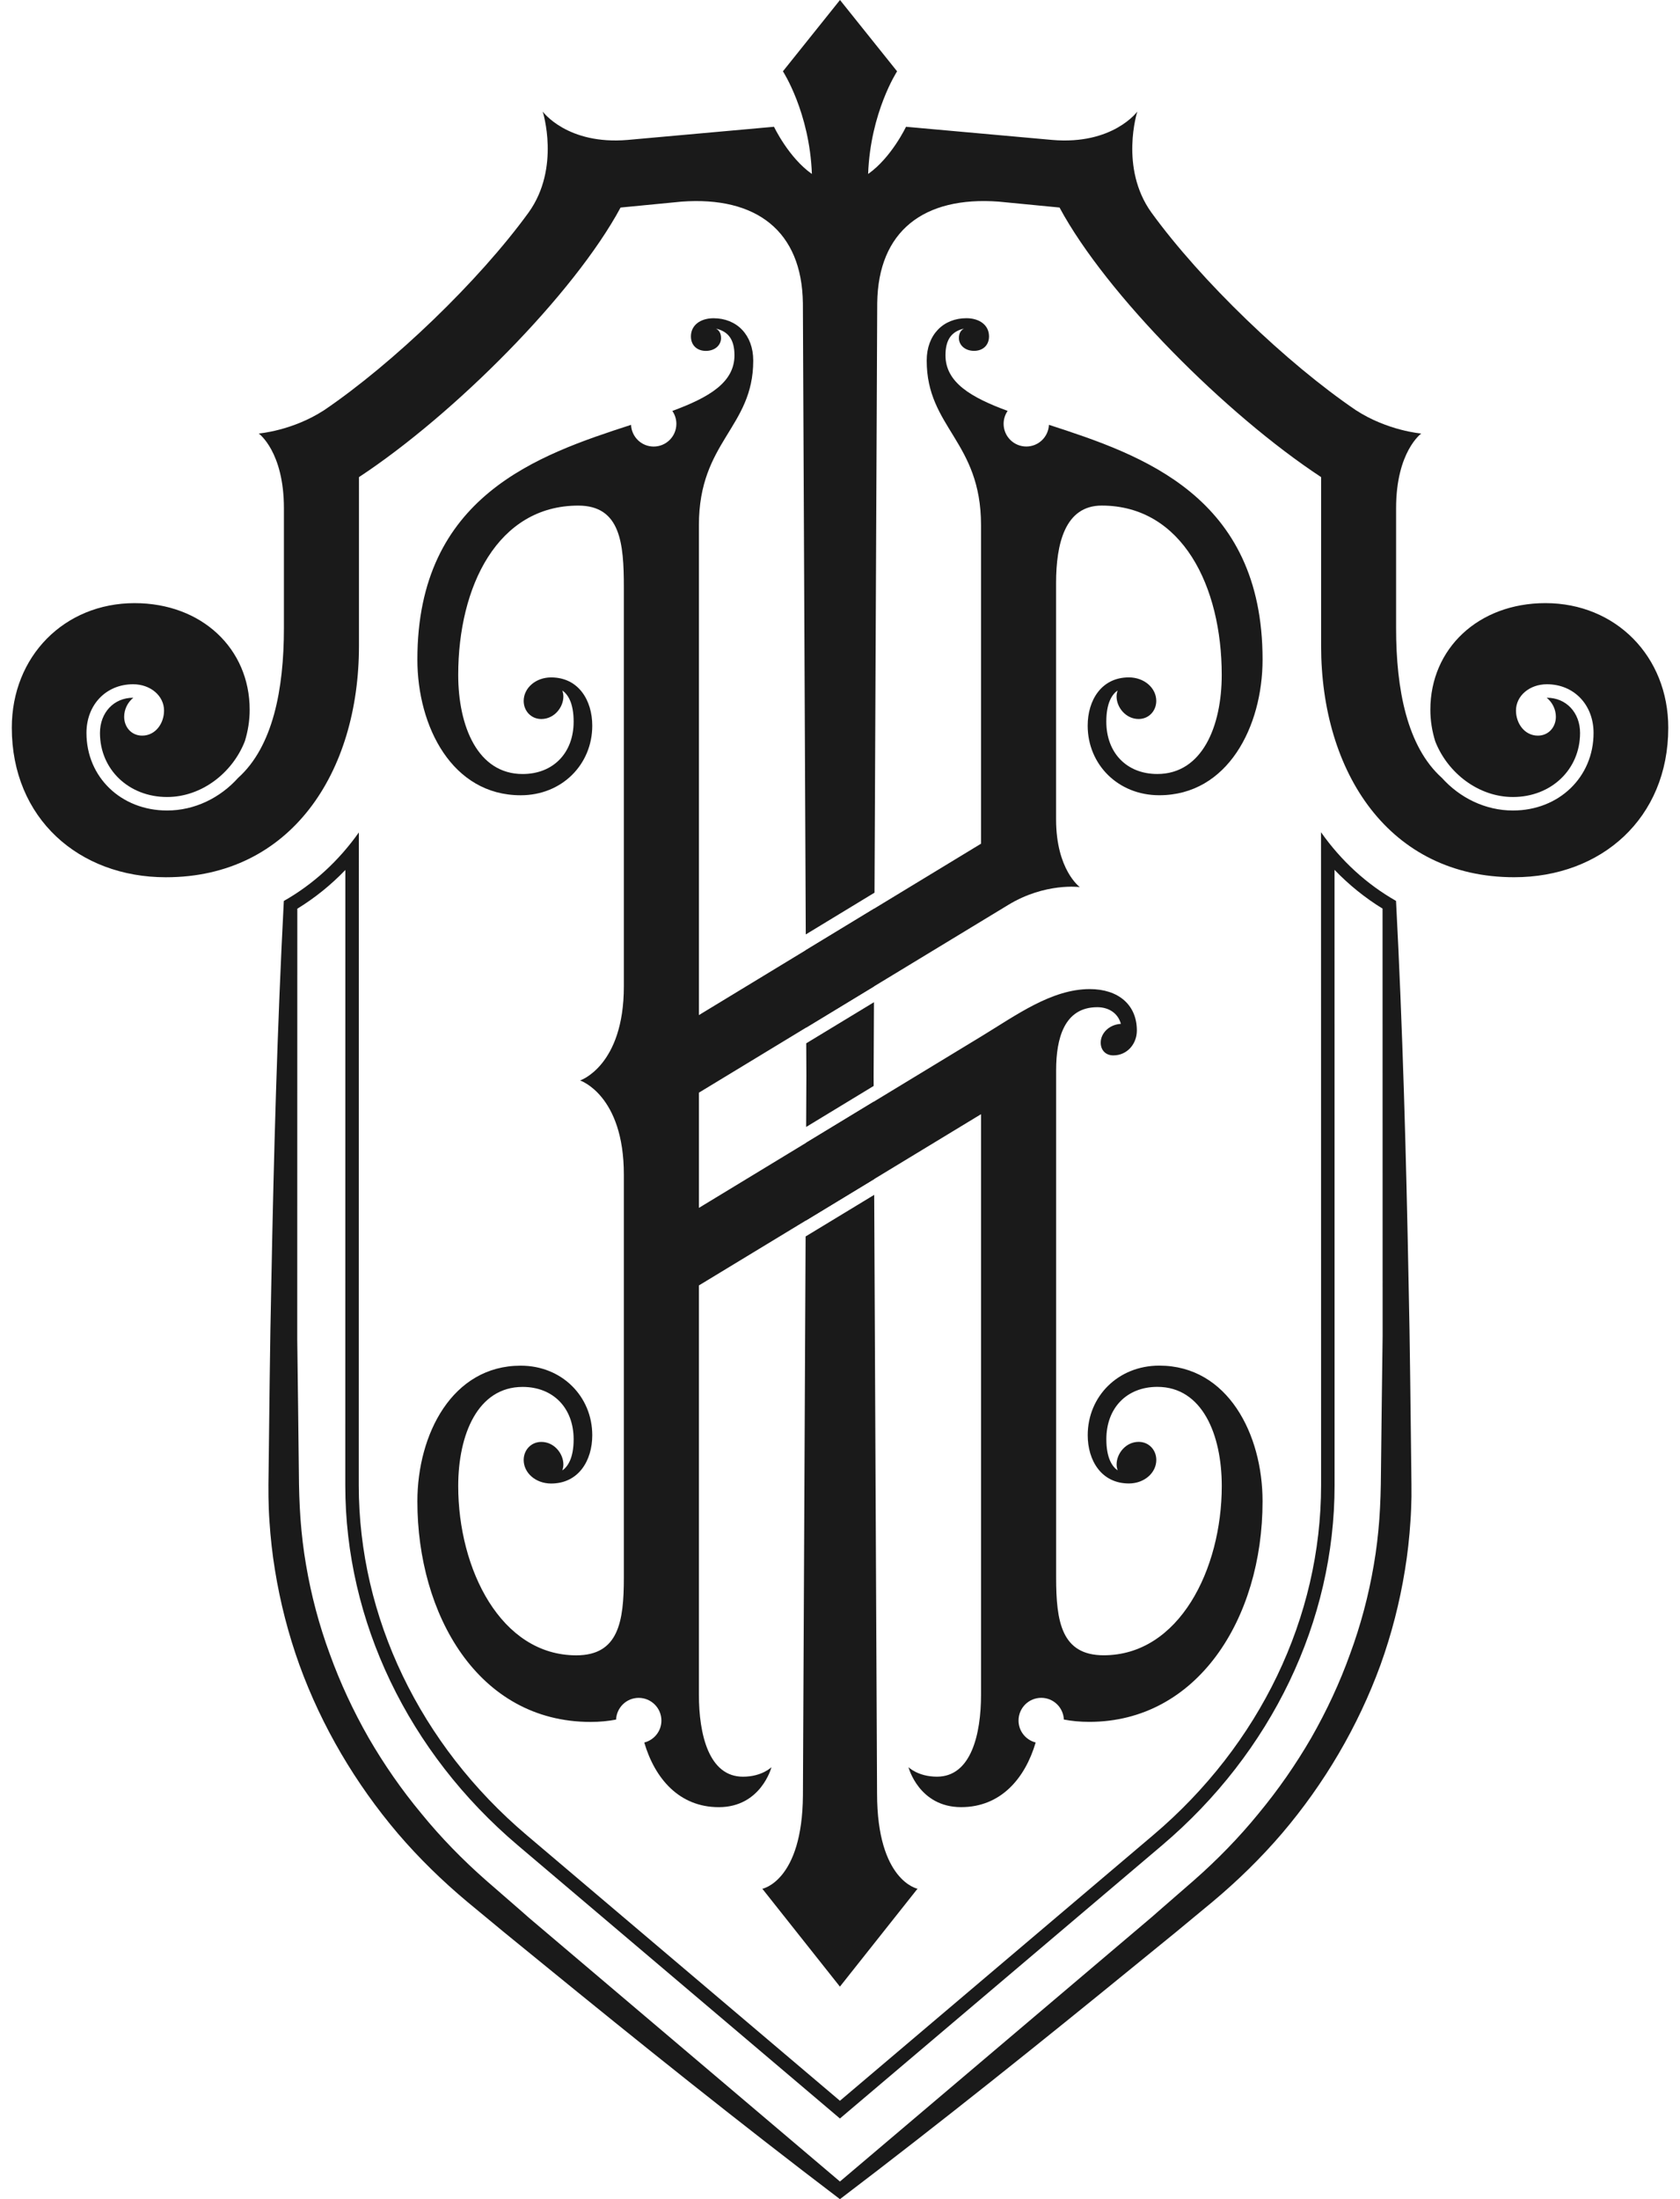 <?xml version="1.0" encoding="utf-8"?>
<!-- Generator: Adobe Illustrator 21.1.0, SVG Export Plug-In . SVG Version: 6.00 Build 0)  -->
<svg version="1.1" id="Layer_1" xmlns="http://www.w3.org/2000/svg" xmlns:xlink="http://www.w3.org/1999/xlink" x="0px" y="0px"
	 viewBox="0 0 12516.3 16382.9" style="enable-background:new 0 0 12516.3 16382.9;" xml:space="preserve">
<style type="text/css">
	.st0{fill:#1A1A1A;}
</style>
<g>
	<g>
		<polygon class="st0" points="6006,7654.8 6511.7,7347.9 6514.4,6768 6003.4,7078.4 		"/>
		<polygon class="st0" points="6509,8089.7 6508.7,8013.5 6511.2,7465.9 6006.5,7772.1 6007.6,8013.5 6005.8,8395.3 		"/>
		<polygon class="st0" points="6509.6,8207 6005.2,8513.3 6002.4,9093.1 6512.3,8783.6 		"/>
		<path class="st0" d="M6534.3,13360.8L6512.9,8901l-511,310l-20,4164.1c-4.5,638.7-302.2,695.2-302.2,695.2h-0.1l577.9,729
			l576.4-727.1l2.6-1.9C6836.7,14070.4,6534.3,14013.2,6534.3,13360.8z"/>
		<path class="st0" d="M11513.9,4493c-500.2,0-857.5,339-857.5,794.4c0,81,13,160.3,36.4,235.2c93,237.2,323.6,414.7,578.9,414.7
			c285.1,0,500.1-205.1,500.1-477.1c0-152.1-103.9-262.4-247-262.4c-0.4,0-0.8,0.1-1.3,0.1c42,34.5,68,86.3,68,141.7
			c0,76-53.2,140.4-134.1,140.4c-99.8,0-163.1-91.8-163.1-186.7c0-110,101.2-196,230.4-196c201.4,0,347.6,152.6,347.6,362.9
			c0,329.3-258.2,577.6-600.6,577.6c-206.8,0-396-94.9-529.3-243c-259.2-232.8-341.2-658.7-341.2-1114.2v-895.1l0,0
			c0-421.3,187.5-556,187.5-556s-250.1-19.8-487.3-173.9c-513.3-348.7-1152.4-961.2-1523.6-1473
			C8339.1,1249.7,8473.2,831,8473.2,831s-181.7,249.7-632.8,211.5l-1090.5-98c0,0-108.9,230-282.2,351.5
			c16.7-458.9,215.8-764.7,215.8-764.7L6258.1,0l-425.2,531.2c0,0,199,305.9,215.8,764.7c-173.4-121.6-282.2-351.5-282.2-351.5
			l-1090.5,98c-451,38.3-632.8-211.5-632.8-211.5s134.1,418.6-104.6,751.6c-371.2,511.8-1010.3,1124.3-1523.6,1473
			c-237.2,154.2-487.3,173.9-487.3,173.9s187.5,134.7,187.5,556v895.1c0,455.4-82,881.5-341.2,1114.3
			c-133.3,148.1-322.5,243-529.2,243c-342.4,0-600.6-248.3-600.6-577.6c0-210.3,146.1-362.9,347.6-362.9
			c129.2,0,230.4,86.1,230.4,196c0,94.9-63.1,186.7-163,186.7c-80.9,0-134.1-64.4-134.1-140.4c0-55.4,26-107.2,68-141.7
			c-0.4,0-0.8-0.1-1.3-0.1c-143.1,0-247,110.4-247,262.4c0,272,215,477.1,500.1,477.1c255.4,0,486-177.6,579-414.9
			c23.3-74.7,36.3-154.1,36.3-234.9c0-455.4-357.2-794.4-857.5-794.4c-523.1,0-914.7,396-914.7,928.1
			c0,674.7,499.2,1113.9,1148,1113.9c930.6,0,1438.4-779.6,1438.4-1723.9V3554.3c707.3-465.5,1600.6-1360.9,1949-2008.2l452.9-43.9
			c559.3-41.7,898.4,219.8,905.3,755.3l21.6,4703.5l512.1-311.1l20.2-4392.4c6.8-535.5,346-797.1,905.3-755.4l452.9,43.9
			c348.2,647.4,1241.4,1542.8,1948.8,2008.2V4811c0,944.2,507.9,1723.9,1438.4,1723.9c648.7,0,1148-439,1148-1113.9
			C12428.6,4888.9,12036.9,4493,11513.9,4493z"/>
	</g>
	<path class="st0" d="M8636.9,10173.1c-307.7,0-533.2,229.9-533.2,518.4c0,188.4,102,359.5,306.6,359.5
		c115.6,0,204.4-79.4,204.4-175.4c0-72.8-54-134.5-131.5-134.5c-95.8,0-164.3,86.8-164.3,168.1c0,15.9,3.3,30.8,7.9,44.4
		c-40.3-28.1-84.3-90.8-84.3-232.1c0-231.6,150.7-390.1,380.1-390.1c334.3,0,479.8,355.3,479.8,738.6
		c0,618.7-317,1260.9-879.7,1260.9c-314.5,0-354.3-250.9-354.3-577.8l0,0V7971.2c0.1-232.2,58.9-468.1,306.5-468.1
		c88.2,0,155.1,46.8,175.9,124.1c-90.4,5.6-150.3,71.7-150.3,139.8c0,54.8,35.3,95.1,94.1,95.1c103.6,0,175.2-85.8,175.2-185.2
		c0-192.8-139.2-308.7-350.9-308.7c-284.6,0-549.4,195.3-807.7,352.2L5207,8998.1v-858.4l2305.4-1399.1
		c275.6-167.2,532.5-132.2,532.5-132.2S7868,6480.5,7868,6104.1V4341.5c0.4-287.5,64.7-575.2,339.8-575.2
		c601.3,0,894.3,603.7,894.3,1260.9c0,383.4-145.5,738.6-479.8,738.6c-229.3,0-380.1-158.5-380.1-390.1
		c0-141.2,43.9-203.9,84.3-232.1c-4.6,13.6-7.9,28.5-7.9,44.4c0,81.3,68.6,168.1,164.3,168.1c77.5,0,131.5-61.7,131.5-134.5
		c0-96-88.7-175.4-204.4-175.4c-204.6,0-306.6,171.1-306.6,359.5c0,288.5,225.5,518.4,533.2,518.4c510.6,0,769.8-511.9,769.8-1011.3
		c0-1219.7-902.3-1524.5-1591.6-1748.1c-4.1,89.9-77.7,161.6-168.5,161.6c-93.4,0-169.2-75.8-169.2-169.2c0-35.7,11.2-68.7,30-96.1
		c-272.6-100.5-463.1-211.7-463.1-414.4c0-117.1,45.9-177.8,137.7-198.6c-21,11-37.7,31.7-37.7,70.2c0,53.6,46.5,95.5,112.9,95.5
		c64.8,0,111.5-40.5,111.5-107.8c0-84.6-71.5-135.4-168.7-135.4c-172.1,0-295.6,123.2-295.6,315.2c0,500.8,404.7,600.7,404.7,1226.1
		l0,0v2373.3L5207,7561.9V3912.1c0-625.5,404.8-725.3,404.8-1226.1c0-192-123.6-315.2-295.6-315.2c-97.2,0-168.7,50.8-168.7,135.4
		c0,67.3,46.7,107.8,111.5,107.8c66.4,0,112.9-41.9,112.9-95.5c0-38.6-16.7-59.4-37.7-70.2c91.8,20.7,137.7,81.5,137.7,198.6
		c0,202.7-190.3,313.9-462.9,414.4c18.9,27.3,30.1,60.3,30.1,96.1c0,93.4-75.8,169.2-169.2,169.2c-90.8,0-164.4-71.8-168.5-161.7
		C4012,3388.4,3109.5,3693.1,3109.5,4913c0,499.4,259.1,1011.3,769.8,1011.3c307.7,0,533.2-229.9,533.2-518.4
		c0-188.4-102-359.5-306.6-359.5c-115.6,0-204.4,79.4-204.4,175.4c0,72.8,54,134.5,131.5,134.5c95.8,0,164.3-86.8,164.3-168.1
		c0-15.9-3.3-30.8-7.9-44.4c40.3,28.1,84.3,90.8,84.3,232.1c0,231.6-150.7,390.1-380.1,390.1c-334.3,0-479.8-355.3-479.8-738.6
		c0-657.3,292.9-1260.9,894.3-1260.9c314.5,0,339.7,279.8,339.7,606.8v2974.9c0,592.8-326,700.7-326,700.7s326,107.9,326,700.7
		v3003.9c0,327-39.7,577.8-354.3,577.8c-562.7,0-879.7-642.2-879.7-1260.9c0-383.4,145.5-738.6,479.8-738.6
		c229.3,0,380.1,158.5,380.1,390.1c0,141.2-43.9,203.9-84.3,232.1c4.6-13.6,7.9-28.5,7.9-44.4c0-81.3-68.6-168.1-164.3-168.1
		c-77.5,0-131.5,61.7-131.5,134.5c0,96,88.7,175.4,204.4,175.4c204.5,0,306.6-171.1,306.6-359.5c0-288.5-225.5-518.4-533.2-518.4
		c-510.6,0-769.8,511.9-769.8,1011.3c0,838.4,449.7,1642.6,1290.6,1642.6c69,0,132-6.3,189.8-17.4c4-89.9,77.6-161.8,168.5-161.8
		c93.4,0,169.2,75.8,169.2,169.2c0,79-54.5,144.9-127.7,163.5c79,269.2,261,481.5,555.2,481.5c315.4,0,392.5-297.9,392.5-297.9
		s-70.8,71-212.4,71c-254.7,0-328.3-316.1-328.3-612.1V9575.8l2102-1275.7v4323.4c0,295.9-73.7,611.8-328.3,611.8
		c-141.6,0-212.4-71-212.4-71s77.2,297.9,392.5,297.9c294.1,0,476-212.3,555.2-481.6c-73.2-18.6-127.6-84.5-127.6-163.5
		c0-93.5,75.8-169.2,169.2-169.2c90.9,0,164.5,71.9,168.5,161.8c57.8,11.1,120.7,17.2,189.7,17.2
		c802.4,0,1290.6-765.5,1290.6-1642.6C9406.6,10685,9147.4,10173.1,8636.9,10173.1z"/>
	<path class="st0" d="M10514.6,10969.8c-6.2-473.2-9.5-946.3-20.4-1419.5c-18.1-946.2-44-1892.3-93.5-2838.5v-0.5
		c-219.3-124.9-408.3-298-558.9-511.5l0.5,4865.1c0,981.9-455.5,1931.3-1249.9,2604.9l-2334.8,1979.8l-2334.8-1979.8
		c-794.3-673.6-1249.9-1623-1249.9-2604.9l0.5-4863.6c-150.7,213-339.7,385.9-558.9,510.5v0.4c-49.1,946.1-74.9,1892.3-93,2838.4
		c-10.9,473.1-14.4,946.3-20.5,1419.4c-2.2,116.4-2.2,242.1,6.5,362.7c7.9,121.7,21.2,243,41,363.3c38.8,240.7,99.8,478,182.4,707.5
		c166.5,458.6,418.4,884.3,733,1254.7c158,184.7,332.5,354.7,518.4,510.1c182.2,151.9,364.8,301.7,548.8,450.6
		c733.1,598.6,1472,1190.4,2226.6,1763.6c754.5-573.5,1493.3-1165.4,2226.5-1764.1l275.2-224.1l273.7-226.5
		c185.9-155.5,360.2-325.5,518.3-510.2c315.1-370.1,566.2-796.2,733.4-1254.6c82.6-229.4,143.5-466.7,182.3-707.5
		c19.9-120.3,33.1-241.8,41-363.5c4.6-60.8,6.4-121.8,7.6-182.7C10515.9,11088.1,10515.4,11028.6,10514.6,10969.8z M3940.2,14286
		l-52.6-46.4l-267.5-232.7c-173.3-152.4-334.9-317.8-480.2-496.2c-147.2-176.9-278.7-366.4-393.8-565.2
		c-113.9-199.4-211.2-408.2-289.1-623.8c-79.4-215.1-138.5-437.7-176.9-663.7c-19.5-113-32.9-226.9-41.3-341.3
		c-8.3-115.4-11.6-226.5-12.2-346.5c-4.1-330.3-7.1-660.5-12.1-990.8l0.5-3210c130.9-80.2,250.5-176.7,357.8-288.4l-0.4,4584.1
		c0,1011.4,468.5,1988.9,1285.4,2681.6l2334.8,1979.8l65,55.2l65-55.2l2334.8-1979.8c816.9-692.7,1285.4-1670.1,1285.4-2681.6
		l-0.4-4585.2c107.4,111.8,226.9,208.4,357.8,288.8l0.5,3185c-5.2,338.7-8.2,677.4-12.4,1016.1c-0.8,120.1-3.8,231.2-12,346.6
		c-8.4,114.4-21.7,228.3-41.3,341.3c-38.3,226-97.4,448.5-176.8,663.7c-77.4,215.9-175,424.5-288.8,623.9
		c-115.1,198.8-246.8,388.1-393.7,565.4c-145.3,178.4-307,343.9-480.3,496.3l-267.5,232.8l-40.7,35.9l-2329.6,1975.4L3940.2,14286z"
		/>
</g>
</svg>
